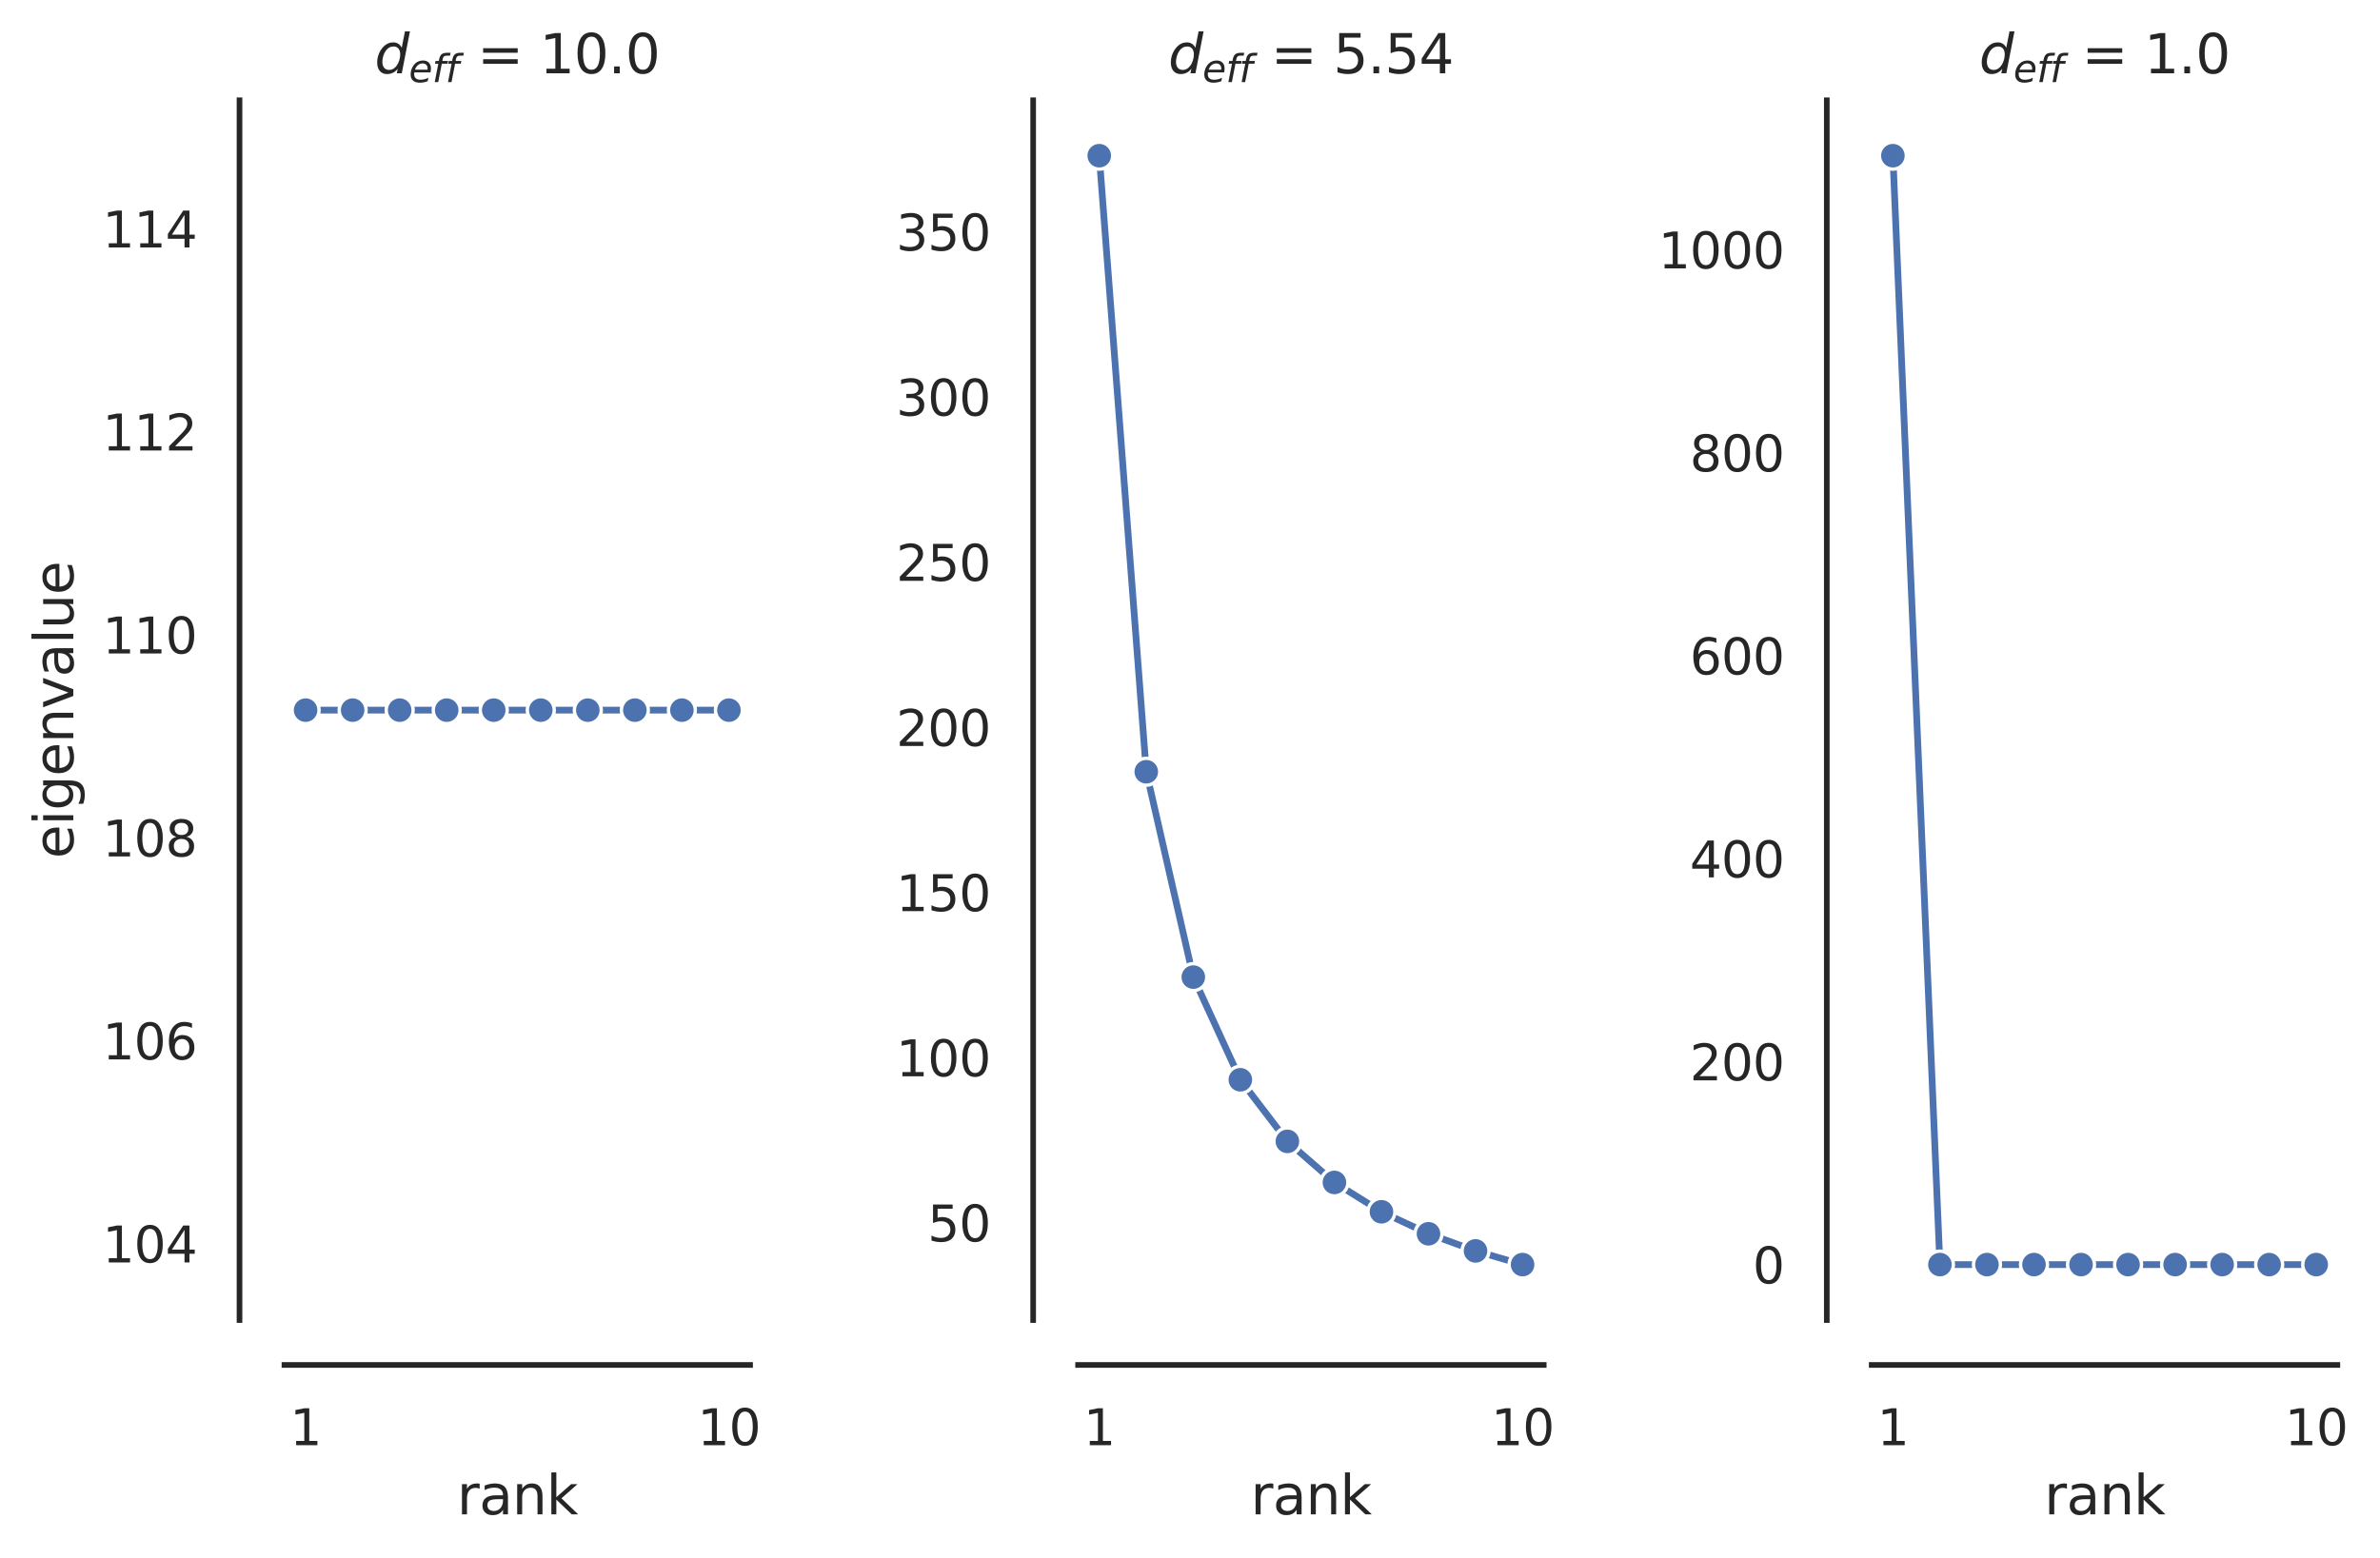 <?xml version="1.0" encoding="utf-8" standalone="no"?>
<!DOCTYPE svg PUBLIC "-//W3C//DTD SVG 1.1//EN"
  "http://www.w3.org/Graphics/SVG/1.1/DTD/svg11.dtd">
<svg xmlns:xlink="http://www.w3.org/1999/xlink" width="529.749pt" height="346.858pt" viewBox="0 0 529.749 346.858" xmlns="http://www.w3.org/2000/svg" version="1.1">
 <defs>
  <style type="text/css">*{stroke-linejoin: round; stroke-linecap: butt}</style>
 </defs>
 <g id="figure_1">
  <g id="patch_1">
   <path d="M 0 346.858 
L 529.749 346.858 
L 529.749 0 
L 0 0 
z
" style="fill: #ffffff"/>
  </g>
  <g id="axes_1">
   <g id="patch_2">
    <path d="M 63.31 293.898 
L 166.958 293.898 
L 166.958 22.318 
L 63.31 22.318 
z
" style="fill: #ffffff"/>
   </g>
   <g id="matplotlib.axis_1">
    <g id="xtick_1">
     <g id="text_1">
      <!-- 1 -->
      <g style="fill: #262626" transform="translate(64.522 321.756) scale(0.11 -0.11)">
       <defs>
        <path id="DejaVuSans-31" d="M 794 531 
L 1825 531 
L 1825 4091 
L 703 3866 
L 703 4441 
L 1819 4666 
L 2450 4666 
L 2450 531 
L 3481 531 
L 3481 0 
L 794 0 
L 794 531 
z
" transform="scale(0.016)"/>
       </defs>
       <use xlink:href="#DejaVuSans-31"/>
      </g>
     </g>
    </g>
    <g id="xtick_2">
     <g id="text_2">
      <!-- 10 -->
      <g style="fill: #262626" transform="translate(155.248 321.756) scale(0.11 -0.11)">
       <defs>
        <path id="DejaVuSans-30" d="M 2034 4250 
Q 1547 4250 1301 3770 
Q 1056 3291 1056 2328 
Q 1056 1369 1301 889 
Q 1547 409 2034 409 
Q 2525 409 2770 889 
Q 3016 1369 3016 2328 
Q 3016 3291 2770 3770 
Q 2525 4250 2034 4250 
z
M 2034 4750 
Q 2819 4750 3233 4129 
Q 3647 3509 3647 2328 
Q 3647 1150 3233 529 
Q 2819 -91 2034 -91 
Q 1250 -91 836 529 
Q 422 1150 422 2328 
Q 422 3509 836 4129 
Q 1250 4750 2034 4750 
z
" transform="scale(0.016)"/>
       </defs>
       <use xlink:href="#DejaVuSans-31"/>
       <use xlink:href="#DejaVuSans-30" x="63.623"/>
      </g>
     </g>
    </g>
    <g id="text_3">
     <!-- rank -->
     <g style="fill: #262626" transform="translate(101.714 337.162) scale(0.12 -0.12)">
      <defs>
       <path id="DejaVuSans-72" d="M 2631 2963 
Q 2534 3019 2420 3045 
Q 2306 3072 2169 3072 
Q 1681 3072 1420 2755 
Q 1159 2438 1159 1844 
L 1159 0 
L 581 0 
L 581 3500 
L 1159 3500 
L 1159 2956 
Q 1341 3275 1631 3429 
Q 1922 3584 2338 3584 
Q 2397 3584 2469 3576 
Q 2541 3569 2628 3553 
L 2631 2963 
z
" transform="scale(0.016)"/>
       <path id="DejaVuSans-61" d="M 2194 1759 
Q 1497 1759 1228 1600 
Q 959 1441 959 1056 
Q 959 750 1161 570 
Q 1363 391 1709 391 
Q 2188 391 2477 730 
Q 2766 1069 2766 1631 
L 2766 1759 
L 2194 1759 
z
M 3341 1997 
L 3341 0 
L 2766 0 
L 2766 531 
Q 2569 213 2275 61 
Q 1981 -91 1556 -91 
Q 1019 -91 701 211 
Q 384 513 384 1019 
Q 384 1609 779 1909 
Q 1175 2209 1959 2209 
L 2766 2209 
L 2766 2266 
Q 2766 2663 2505 2880 
Q 2244 3097 1772 3097 
Q 1472 3097 1187 3025 
Q 903 2953 641 2809 
L 641 3341 
Q 956 3463 1253 3523 
Q 1550 3584 1831 3584 
Q 2591 3584 2966 3190 
Q 3341 2797 3341 1997 
z
" transform="scale(0.016)"/>
       <path id="DejaVuSans-6e" d="M 3513 2113 
L 3513 0 
L 2938 0 
L 2938 2094 
Q 2938 2591 2744 2837 
Q 2550 3084 2163 3084 
Q 1697 3084 1428 2787 
Q 1159 2491 1159 1978 
L 1159 0 
L 581 0 
L 581 3500 
L 1159 3500 
L 1159 2956 
Q 1366 3272 1645 3428 
Q 1925 3584 2291 3584 
Q 2894 3584 3203 3211 
Q 3513 2838 3513 2113 
z
" transform="scale(0.016)"/>
       <path id="DejaVuSans-6b" d="M 581 4863 
L 1159 4863 
L 1159 1991 
L 2875 3500 
L 3609 3500 
L 1753 1863 
L 3688 0 
L 2938 0 
L 1159 1709 
L 1159 0 
L 581 0 
L 581 4863 
z
" transform="scale(0.016)"/>
      </defs>
      <use xlink:href="#DejaVuSans-72"/>
      <use xlink:href="#DejaVuSans-61" x="41.113"/>
      <use xlink:href="#DejaVuSans-6e" x="102.393"/>
      <use xlink:href="#DejaVuSans-6b" x="165.771"/>
     </g>
    </g>
   </g>
   <g id="matplotlib.axis_2">
    <g id="ytick_1">
     <g id="text_4">
      <!-- 104 -->
      <g style="fill: #262626" transform="translate(22.814 281.072) scale(0.11 -0.11)">
       <defs>
        <path id="DejaVuSans-34" d="M 2419 4116 
L 825 1625 
L 2419 1625 
L 2419 4116 
z
M 2253 4666 
L 3047 4666 
L 3047 1625 
L 3713 1625 
L 3713 1100 
L 3047 1100 
L 3047 0 
L 2419 0 
L 2419 1100 
L 313 1100 
L 313 1709 
L 2253 4666 
z
" transform="scale(0.016)"/>
       </defs>
       <use xlink:href="#DejaVuSans-31"/>
       <use xlink:href="#DejaVuSans-30" x="63.623"/>
       <use xlink:href="#DejaVuSans-34" x="127.246"/>
      </g>
     </g>
    </g>
    <g id="ytick_2">
     <g id="text_5">
      <!-- 106 -->
      <g style="fill: #262626" transform="translate(22.814 235.877) scale(0.11 -0.11)">
       <defs>
        <path id="DejaVuSans-36" d="M 2113 2584 
Q 1688 2584 1439 2293 
Q 1191 2003 1191 1497 
Q 1191 994 1439 701 
Q 1688 409 2113 409 
Q 2538 409 2786 701 
Q 3034 994 3034 1497 
Q 3034 2003 2786 2293 
Q 2538 2584 2113 2584 
z
M 3366 4563 
L 3366 3988 
Q 3128 4100 2886 4159 
Q 2644 4219 2406 4219 
Q 1781 4219 1451 3797 
Q 1122 3375 1075 2522 
Q 1259 2794 1537 2939 
Q 1816 3084 2150 3084 
Q 2853 3084 3261 2657 
Q 3669 2231 3669 1497 
Q 3669 778 3244 343 
Q 2819 -91 2113 -91 
Q 1303 -91 875 529 
Q 447 1150 447 2328 
Q 447 3434 972 4092 
Q 1497 4750 2381 4750 
Q 2619 4750 2861 4703 
Q 3103 4656 3366 4563 
z
" transform="scale(0.016)"/>
       </defs>
       <use xlink:href="#DejaVuSans-31"/>
       <use xlink:href="#DejaVuSans-30" x="63.623"/>
       <use xlink:href="#DejaVuSans-36" x="127.246"/>
      </g>
     </g>
    </g>
    <g id="ytick_3">
     <g id="text_6">
      <!-- 108 -->
      <g style="fill: #262626" transform="translate(22.814 190.682) scale(0.11 -0.11)">
       <defs>
        <path id="DejaVuSans-38" d="M 2034 2216 
Q 1584 2216 1326 1975 
Q 1069 1734 1069 1313 
Q 1069 891 1326 650 
Q 1584 409 2034 409 
Q 2484 409 2743 651 
Q 3003 894 3003 1313 
Q 3003 1734 2745 1975 
Q 2488 2216 2034 2216 
z
M 1403 2484 
Q 997 2584 770 2862 
Q 544 3141 544 3541 
Q 544 4100 942 4425 
Q 1341 4750 2034 4750 
Q 2731 4750 3128 4425 
Q 3525 4100 3525 3541 
Q 3525 3141 3298 2862 
Q 3072 2584 2669 2484 
Q 3125 2378 3379 2068 
Q 3634 1759 3634 1313 
Q 3634 634 3220 271 
Q 2806 -91 2034 -91 
Q 1263 -91 848 271 
Q 434 634 434 1313 
Q 434 1759 690 2068 
Q 947 2378 1403 2484 
z
M 1172 3481 
Q 1172 3119 1398 2916 
Q 1625 2713 2034 2713 
Q 2441 2713 2670 2916 
Q 2900 3119 2900 3481 
Q 2900 3844 2670 4047 
Q 2441 4250 2034 4250 
Q 1625 4250 1398 4047 
Q 1172 3844 1172 3481 
z
" transform="scale(0.016)"/>
       </defs>
       <use xlink:href="#DejaVuSans-31"/>
       <use xlink:href="#DejaVuSans-30" x="63.623"/>
       <use xlink:href="#DejaVuSans-38" x="127.246"/>
      </g>
     </g>
    </g>
    <g id="ytick_4">
     <g id="text_7">
      <!-- 110 -->
      <g style="fill: #262626" transform="translate(22.814 145.487) scale(0.11 -0.11)">
       <use xlink:href="#DejaVuSans-31"/>
       <use xlink:href="#DejaVuSans-31" x="63.623"/>
       <use xlink:href="#DejaVuSans-30" x="127.246"/>
      </g>
     </g>
    </g>
    <g id="ytick_5">
     <g id="text_8">
      <!-- 112 -->
      <g style="fill: #262626" transform="translate(22.814 100.293) scale(0.11 -0.11)">
       <defs>
        <path id="DejaVuSans-32" d="M 1228 531 
L 3431 531 
L 3431 0 
L 469 0 
L 469 531 
Q 828 903 1448 1529 
Q 2069 2156 2228 2338 
Q 2531 2678 2651 2914 
Q 2772 3150 2772 3378 
Q 2772 3750 2511 3984 
Q 2250 4219 1831 4219 
Q 1534 4219 1204 4116 
Q 875 4013 500 3803 
L 500 4441 
Q 881 4594 1212 4672 
Q 1544 4750 1819 4750 
Q 2544 4750 2975 4387 
Q 3406 4025 3406 3419 
Q 3406 3131 3298 2873 
Q 3191 2616 2906 2266 
Q 2828 2175 2409 1742 
Q 1991 1309 1228 531 
z
" transform="scale(0.016)"/>
       </defs>
       <use xlink:href="#DejaVuSans-31"/>
       <use xlink:href="#DejaVuSans-31" x="63.623"/>
       <use xlink:href="#DejaVuSans-32" x="127.246"/>
      </g>
     </g>
    </g>
    <g id="ytick_6">
     <g id="text_9">
      <!-- 114 -->
      <g style="fill: #262626" transform="translate(22.814 55.098) scale(0.11 -0.11)">
       <use xlink:href="#DejaVuSans-31"/>
       <use xlink:href="#DejaVuSans-31" x="63.623"/>
       <use xlink:href="#DejaVuSans-34" x="127.246"/>
      </g>
     </g>
    </g>
    <g id="text_10">
     <!-- eigenvalue -->
     <g style="fill: #262626" transform="translate(16.318 191.16) rotate(-90) scale(0.12 -0.12)">
      <defs>
       <path id="DejaVuSans-65" d="M 3597 1894 
L 3597 1613 
L 953 1613 
Q 991 1019 1311 708 
Q 1631 397 2203 397 
Q 2534 397 2845 478 
Q 3156 559 3463 722 
L 3463 178 
Q 3153 47 2828 -22 
Q 2503 -91 2169 -91 
Q 1331 -91 842 396 
Q 353 884 353 1716 
Q 353 2575 817 3079 
Q 1281 3584 2069 3584 
Q 2775 3584 3186 3129 
Q 3597 2675 3597 1894 
z
M 3022 2063 
Q 3016 2534 2758 2815 
Q 2500 3097 2075 3097 
Q 1594 3097 1305 2825 
Q 1016 2553 972 2059 
L 3022 2063 
z
" transform="scale(0.016)"/>
       <path id="DejaVuSans-69" d="M 603 3500 
L 1178 3500 
L 1178 0 
L 603 0 
L 603 3500 
z
M 603 4863 
L 1178 4863 
L 1178 4134 
L 603 4134 
L 603 4863 
z
" transform="scale(0.016)"/>
       <path id="DejaVuSans-67" d="M 2906 1791 
Q 2906 2416 2648 2759 
Q 2391 3103 1925 3103 
Q 1463 3103 1205 2759 
Q 947 2416 947 1791 
Q 947 1169 1205 825 
Q 1463 481 1925 481 
Q 2391 481 2648 825 
Q 2906 1169 2906 1791 
z
M 3481 434 
Q 3481 -459 3084 -895 
Q 2688 -1331 1869 -1331 
Q 1566 -1331 1297 -1286 
Q 1028 -1241 775 -1147 
L 775 -588 
Q 1028 -725 1275 -790 
Q 1522 -856 1778 -856 
Q 2344 -856 2625 -561 
Q 2906 -266 2906 331 
L 2906 616 
Q 2728 306 2450 153 
Q 2172 0 1784 0 
Q 1141 0 747 490 
Q 353 981 353 1791 
Q 353 2603 747 3093 
Q 1141 3584 1784 3584 
Q 2172 3584 2450 3431 
Q 2728 3278 2906 2969 
L 2906 3500 
L 3481 3500 
L 3481 434 
z
" transform="scale(0.016)"/>
       <path id="DejaVuSans-76" d="M 191 3500 
L 800 3500 
L 1894 563 
L 2988 3500 
L 3597 3500 
L 2284 0 
L 1503 0 
L 191 3500 
z
" transform="scale(0.016)"/>
       <path id="DejaVuSans-6c" d="M 603 4863 
L 1178 4863 
L 1178 0 
L 603 0 
L 603 4863 
z
" transform="scale(0.016)"/>
       <path id="DejaVuSans-75" d="M 544 1381 
L 544 3500 
L 1119 3500 
L 1119 1403 
Q 1119 906 1312 657 
Q 1506 409 1894 409 
Q 2359 409 2629 706 
Q 2900 1003 2900 1516 
L 2900 3500 
L 3475 3500 
L 3475 0 
L 2900 0 
L 2900 538 
Q 2691 219 2414 64 
Q 2138 -91 1772 -91 
Q 1169 -91 856 284 
Q 544 659 544 1381 
z
M 1991 3584 
L 1991 3584 
z
" transform="scale(0.016)"/>
      </defs>
      <use xlink:href="#DejaVuSans-65"/>
      <use xlink:href="#DejaVuSans-69" x="61.523"/>
      <use xlink:href="#DejaVuSans-67" x="89.307"/>
      <use xlink:href="#DejaVuSans-65" x="152.783"/>
      <use xlink:href="#DejaVuSans-6e" x="214.307"/>
      <use xlink:href="#DejaVuSans-76" x="277.686"/>
      <use xlink:href="#DejaVuSans-61" x="336.865"/>
      <use xlink:href="#DejaVuSans-6c" x="398.145"/>
      <use xlink:href="#DejaVuSans-75" x="425.928"/>
      <use xlink:href="#DejaVuSans-65" x="489.307"/>
     </g>
    </g>
   </g>
   <g id="PolyCollection_1"/>
   <g id="line2d_1">
    <path d="M 68.021 158.108 
L 78.491 158.108 
L 88.96 158.108 
L 99.43 158.108 
L 109.899 158.108 
L 120.369 158.108 
L 130.838 158.108 
L 141.308 158.108 
L 151.777 158.108 
L 162.247 158.108 
" clip-path="url(#p4534d6cf70)" style="fill: none; stroke: #4c72b0; stroke-width: 1.5; stroke-linecap: round"/>
    <defs>
     <path id="mb609ef40c3" d="M 0 3 
C 0.796 3 1.559 2.684 2.121 2.121 
C 2.684 1.559 3 0.796 3 0 
C 3 -0.796 2.684 -1.559 2.121 -2.121 
C 1.559 -2.684 0.796 -3 0 -3 
C -0.796 -3 -1.559 -2.684 -2.121 -2.121 
C -2.684 -1.559 -3 -0.796 -3 0 
C -3 0.796 -2.684 1.559 -2.121 2.121 
C -1.559 2.684 -0.796 3 0 3 
z
" style="stroke: #ffffff; stroke-width: 0.75"/>
    </defs>
    <g clip-path="url(#p4534d6cf70)">
     <use xlink:href="#mb609ef40c3" x="68.021" y="158.108" style="fill: #4c72b0; stroke: #ffffff; stroke-width: 0.75"/>
     <use xlink:href="#mb609ef40c3" x="78.491" y="158.108" style="fill: #4c72b0; stroke: #ffffff; stroke-width: 0.75"/>
     <use xlink:href="#mb609ef40c3" x="88.96" y="158.108" style="fill: #4c72b0; stroke: #ffffff; stroke-width: 0.75"/>
     <use xlink:href="#mb609ef40c3" x="99.43" y="158.108" style="fill: #4c72b0; stroke: #ffffff; stroke-width: 0.75"/>
     <use xlink:href="#mb609ef40c3" x="109.899" y="158.108" style="fill: #4c72b0; stroke: #ffffff; stroke-width: 0.75"/>
     <use xlink:href="#mb609ef40c3" x="120.369" y="158.108" style="fill: #4c72b0; stroke: #ffffff; stroke-width: 0.75"/>
     <use xlink:href="#mb609ef40c3" x="130.838" y="158.108" style="fill: #4c72b0; stroke: #ffffff; stroke-width: 0.75"/>
     <use xlink:href="#mb609ef40c3" x="141.308" y="158.108" style="fill: #4c72b0; stroke: #ffffff; stroke-width: 0.75"/>
     <use xlink:href="#mb609ef40c3" x="151.777" y="158.108" style="fill: #4c72b0; stroke: #ffffff; stroke-width: 0.75"/>
     <use xlink:href="#mb609ef40c3" x="162.247" y="158.108" style="fill: #4c72b0; stroke: #ffffff; stroke-width: 0.75"/>
    </g>
   </g>
   <g id="patch_3">
    <path d="M 53.31 293.898 
L 53.31 22.318 
" style="fill: none; stroke: #262626; stroke-width: 1.25; stroke-linejoin: miter; stroke-linecap: square"/>
   </g>
   <g id="patch_4">
    <path d="M 63.31 303.898 
L 166.958 303.898 
" style="fill: none; stroke: #262626; stroke-width: 1.25; stroke-linejoin: miter; stroke-linecap: square"/>
   </g>
   <g id="text_11">
    <!-- $d_{eff}$ = 10.0 -->
    <g style="fill: #262626" transform="translate(83.394 16.318) scale(0.12 -0.12)">
     <defs>
      <path id="DejaVuSans-Oblique-64" d="M 2675 525 
Q 2444 222 2128 65 
Q 1813 -91 1428 -91 
Q 903 -91 598 267 
Q 294 625 294 1247 
Q 294 1766 478 2236 
Q 663 2706 1013 3078 
Q 1244 3325 1534 3454 
Q 1825 3584 2144 3584 
Q 2481 3584 2739 3421 
Q 2997 3259 3138 2956 
L 3513 4863 
L 4091 4863 
L 3144 0 
L 2566 0 
L 2675 525 
z
M 891 1350 
Q 891 897 1095 644 
Q 1300 391 1663 391 
Q 1931 391 2161 520 
Q 2391 650 2566 903 
Q 2750 1166 2856 1509 
Q 2963 1853 2963 2188 
Q 2963 2622 2758 2865 
Q 2553 3109 2194 3109 
Q 1922 3109 1687 2981 
Q 1453 2853 1288 2613 
Q 1106 2353 998 2009 
Q 891 1666 891 1350 
z
" transform="scale(0.016)"/>
      <path id="DejaVuSans-Oblique-65" d="M 3078 2063 
Q 3088 2113 3092 2166 
Q 3097 2219 3097 2272 
Q 3097 2653 2873 2875 
Q 2650 3097 2266 3097 
Q 1838 3097 1509 2826 
Q 1181 2556 1013 2059 
L 3078 2063 
z
M 3578 1613 
L 903 1613 
Q 884 1494 878 1425 
Q 872 1356 872 1306 
Q 872 872 1139 634 
Q 1406 397 1894 397 
Q 2269 397 2603 481 
Q 2938 566 3225 728 
L 3116 159 
Q 2806 34 2476 -28 
Q 2147 -91 1806 -91 
Q 1078 -91 686 257 
Q 294 606 294 1247 
Q 294 1794 489 2264 
Q 684 2734 1063 3103 
Q 1306 3334 1642 3459 
Q 1978 3584 2356 3584 
Q 2950 3584 3301 3228 
Q 3653 2872 3653 2272 
Q 3653 2128 3634 1964 
Q 3616 1800 3578 1613 
z
" transform="scale(0.016)"/>
      <path id="DejaVuSans-Oblique-66" d="M 3059 4863 
L 2969 4384 
L 2419 4384 
Q 2106 4384 1964 4261 
Q 1822 4138 1753 3809 
L 1691 3500 
L 2638 3500 
L 2553 3053 
L 1606 3053 
L 1013 0 
L 434 0 
L 1031 3053 
L 481 3053 
L 563 3500 
L 1113 3500 
L 1159 3744 
Q 1278 4363 1576 4613 
Q 1875 4863 2516 4863 
L 3059 4863 
z
" transform="scale(0.016)"/>
      <path id="DejaVuSans-20" transform="scale(0.016)"/>
      <path id="DejaVuSans-3d" d="M 678 2906 
L 4684 2906 
L 4684 2381 
L 678 2381 
L 678 2906 
z
M 678 1631 
L 4684 1631 
L 4684 1100 
L 678 1100 
L 678 1631 
z
" transform="scale(0.016)"/>
      <path id="DejaVuSans-2e" d="M 684 794 
L 1344 794 
L 1344 0 
L 684 0 
L 684 794 
z
" transform="scale(0.016)"/>
     </defs>
     <use xlink:href="#DejaVuSans-Oblique-64" transform="translate(0 0.016)"/>
     <use xlink:href="#DejaVuSans-Oblique-65" transform="translate(63.477 -16.391) scale(0.7)"/>
     <use xlink:href="#DejaVuSans-Oblique-66" transform="translate(106.543 -16.391) scale(0.7)"/>
     <use xlink:href="#DejaVuSans-Oblique-66" transform="translate(131.187 -16.391) scale(0.7)"/>
     <use xlink:href="#DejaVuSans-20" transform="translate(158.564 0.016)"/>
     <use xlink:href="#DejaVuSans-3d" transform="translate(190.352 0.016)"/>
     <use xlink:href="#DejaVuSans-20" transform="translate(274.141 0.016)"/>
     <use xlink:href="#DejaVuSans-31" transform="translate(305.928 0.016)"/>
     <use xlink:href="#DejaVuSans-30" transform="translate(369.551 0.016)"/>
     <use xlink:href="#DejaVuSans-2e" transform="translate(433.174 0.016)"/>
     <use xlink:href="#DejaVuSans-30" transform="translate(464.961 0.016)"/>
    </g>
   </g>
  </g>
  <g id="axes_2">
   <g id="patch_5">
    <path d="M 239.962 293.898 
L 343.61 293.898 
L 343.61 22.318 
L 239.962 22.318 
z
" style="fill: #ffffff"/>
   </g>
   <g id="matplotlib.axis_3">
    <g id="xtick_3">
     <g id="text_12">
      <!-- 1 -->
      <g style="fill: #262626" transform="translate(241.174 321.756) scale(0.11 -0.11)">
       <use xlink:href="#DejaVuSans-31"/>
      </g>
     </g>
    </g>
    <g id="xtick_4">
     <g id="text_13">
      <!-- 10 -->
      <g style="fill: #262626" transform="translate(331.9 321.756) scale(0.11 -0.11)">
       <use xlink:href="#DejaVuSans-31"/>
       <use xlink:href="#DejaVuSans-30" x="63.623"/>
      </g>
     </g>
    </g>
    <g id="text_14">
     <!-- rank -->
     <g style="fill: #262626" transform="translate(278.365 337.162) scale(0.12 -0.12)">
      <use xlink:href="#DejaVuSans-72"/>
      <use xlink:href="#DejaVuSans-61" x="41.113"/>
      <use xlink:href="#DejaVuSans-6e" x="102.393"/>
      <use xlink:href="#DejaVuSans-6b" x="165.771"/>
     </g>
    </g>
   </g>
   <g id="matplotlib.axis_4">
    <g id="ytick_7">
     <g id="text_15">
      <!-- 50 -->
      <g style="fill: #262626" transform="translate(206.464 276.395) scale(0.11 -0.11)">
       <defs>
        <path id="DejaVuSans-35" d="M 691 4666 
L 3169 4666 
L 3169 4134 
L 1269 4134 
L 1269 2991 
Q 1406 3038 1543 3061 
Q 1681 3084 1819 3084 
Q 2600 3084 3056 2656 
Q 3513 2228 3513 1497 
Q 3513 744 3044 326 
Q 2575 -91 1722 -91 
Q 1428 -91 1123 -41 
Q 819 9 494 109 
L 494 744 
Q 775 591 1075 516 
Q 1375 441 1709 441 
Q 2250 441 2565 725 
Q 2881 1009 2881 1497 
Q 2881 1984 2565 2268 
Q 2250 2553 1709 2553 
Q 1456 2553 1204 2497 
Q 953 2441 691 2322 
L 691 4666 
z
" transform="scale(0.016)"/>
       </defs>
       <use xlink:href="#DejaVuSans-35"/>
       <use xlink:href="#DejaVuSans-30" x="63.623"/>
      </g>
     </g>
    </g>
    <g id="ytick_8">
     <g id="text_16">
      <!-- 100 -->
      <g style="fill: #262626" transform="translate(199.465 239.624) scale(0.11 -0.11)">
       <use xlink:href="#DejaVuSans-31"/>
       <use xlink:href="#DejaVuSans-30" x="63.623"/>
       <use xlink:href="#DejaVuSans-30" x="127.246"/>
      </g>
     </g>
    </g>
    <g id="ytick_9">
     <g id="text_17">
      <!-- 150 -->
      <g style="fill: #262626" transform="translate(199.465 202.853) scale(0.11 -0.11)">
       <use xlink:href="#DejaVuSans-31"/>
       <use xlink:href="#DejaVuSans-35" x="63.623"/>
       <use xlink:href="#DejaVuSans-30" x="127.246"/>
      </g>
     </g>
    </g>
    <g id="ytick_10">
     <g id="text_18">
      <!-- 200 -->
      <g style="fill: #262626" transform="translate(199.465 166.083) scale(0.11 -0.11)">
       <use xlink:href="#DejaVuSans-32"/>
       <use xlink:href="#DejaVuSans-30" x="63.623"/>
       <use xlink:href="#DejaVuSans-30" x="127.246"/>
      </g>
     </g>
    </g>
    <g id="ytick_11">
     <g id="text_19">
      <!-- 250 -->
      <g style="fill: #262626" transform="translate(199.465 129.312) scale(0.11 -0.11)">
       <use xlink:href="#DejaVuSans-32"/>
       <use xlink:href="#DejaVuSans-35" x="63.623"/>
       <use xlink:href="#DejaVuSans-30" x="127.246"/>
      </g>
     </g>
    </g>
    <g id="ytick_12">
     <g id="text_20">
      <!-- 300 -->
      <g style="fill: #262626" transform="translate(199.465 92.542) scale(0.11 -0.11)">
       <defs>
        <path id="DejaVuSans-33" d="M 2597 2516 
Q 3050 2419 3304 2112 
Q 3559 1806 3559 1356 
Q 3559 666 3084 287 
Q 2609 -91 1734 -91 
Q 1441 -91 1130 -33 
Q 819 25 488 141 
L 488 750 
Q 750 597 1062 519 
Q 1375 441 1716 441 
Q 2309 441 2620 675 
Q 2931 909 2931 1356 
Q 2931 1769 2642 2001 
Q 2353 2234 1838 2234 
L 1294 2234 
L 1294 2753 
L 1863 2753 
Q 2328 2753 2575 2939 
Q 2822 3125 2822 3475 
Q 2822 3834 2567 4026 
Q 2313 4219 1838 4219 
Q 1578 4219 1281 4162 
Q 984 4106 628 3988 
L 628 4550 
Q 988 4650 1302 4700 
Q 1616 4750 1894 4750 
Q 2613 4750 3031 4423 
Q 3450 4097 3450 3541 
Q 3450 3153 3228 2886 
Q 3006 2619 2597 2516 
z
" transform="scale(0.016)"/>
       </defs>
       <use xlink:href="#DejaVuSans-33"/>
       <use xlink:href="#DejaVuSans-30" x="63.623"/>
       <use xlink:href="#DejaVuSans-30" x="127.246"/>
      </g>
     </g>
    </g>
    <g id="ytick_13">
     <g id="text_21">
      <!-- 350 -->
      <g style="fill: #262626" transform="translate(199.465 55.771) scale(0.11 -0.11)">
       <use xlink:href="#DejaVuSans-33"/>
       <use xlink:href="#DejaVuSans-35" x="63.623"/>
       <use xlink:href="#DejaVuSans-30" x="127.246"/>
      </g>
     </g>
    </g>
   </g>
   <g id="PolyCollection_2"/>
   <g id="line2d_2">
    <path d="M 244.673 34.663 
L 255.142 171.824 
L 265.612 217.545 
L 276.081 240.405 
L 286.551 254.121 
L 297.02 263.265 
L 307.49 269.797 
L 317.959 274.695 
L 328.429 278.506 
L 338.898 281.554 
" clip-path="url(#p6f9770d19b)" style="fill: none; stroke: #4c72b0; stroke-width: 1.5; stroke-linecap: round"/>
    <g clip-path="url(#p6f9770d19b)">
     <use xlink:href="#mb609ef40c3" x="244.673" y="34.663" style="fill: #4c72b0; stroke: #ffffff; stroke-width: 0.75"/>
     <use xlink:href="#mb609ef40c3" x="255.142" y="171.824" style="fill: #4c72b0; stroke: #ffffff; stroke-width: 0.75"/>
     <use xlink:href="#mb609ef40c3" x="265.612" y="217.545" style="fill: #4c72b0; stroke: #ffffff; stroke-width: 0.75"/>
     <use xlink:href="#mb609ef40c3" x="276.081" y="240.405" style="fill: #4c72b0; stroke: #ffffff; stroke-width: 0.75"/>
     <use xlink:href="#mb609ef40c3" x="286.551" y="254.121" style="fill: #4c72b0; stroke: #ffffff; stroke-width: 0.75"/>
     <use xlink:href="#mb609ef40c3" x="297.02" y="263.265" style="fill: #4c72b0; stroke: #ffffff; stroke-width: 0.75"/>
     <use xlink:href="#mb609ef40c3" x="307.49" y="269.797" style="fill: #4c72b0; stroke: #ffffff; stroke-width: 0.75"/>
     <use xlink:href="#mb609ef40c3" x="317.959" y="274.695" style="fill: #4c72b0; stroke: #ffffff; stroke-width: 0.75"/>
     <use xlink:href="#mb609ef40c3" x="328.429" y="278.506" style="fill: #4c72b0; stroke: #ffffff; stroke-width: 0.75"/>
     <use xlink:href="#mb609ef40c3" x="338.898" y="281.554" style="fill: #4c72b0; stroke: #ffffff; stroke-width: 0.75"/>
    </g>
   </g>
   <g id="patch_6">
    <path d="M 229.962 293.898 
L 229.962 22.318 
" style="fill: none; stroke: #262626; stroke-width: 1.25; stroke-linejoin: miter; stroke-linecap: square"/>
   </g>
   <g id="patch_7">
    <path d="M 239.962 303.898 
L 343.61 303.898 
" style="fill: none; stroke: #262626; stroke-width: 1.25; stroke-linejoin: miter; stroke-linecap: square"/>
   </g>
   <g id="text_22">
    <!-- $d_{eff}$ = 5.54 -->
    <g style="fill: #262626" transform="translate(260.046 16.318) scale(0.12 -0.12)">
     <use xlink:href="#DejaVuSans-Oblique-64" transform="translate(0 0.016)"/>
     <use xlink:href="#DejaVuSans-Oblique-65" transform="translate(63.477 -16.391) scale(0.7)"/>
     <use xlink:href="#DejaVuSans-Oblique-66" transform="translate(106.543 -16.391) scale(0.7)"/>
     <use xlink:href="#DejaVuSans-Oblique-66" transform="translate(131.187 -16.391) scale(0.7)"/>
     <use xlink:href="#DejaVuSans-20" transform="translate(158.564 0.016)"/>
     <use xlink:href="#DejaVuSans-3d" transform="translate(190.352 0.016)"/>
     <use xlink:href="#DejaVuSans-20" transform="translate(274.141 0.016)"/>
     <use xlink:href="#DejaVuSans-35" transform="translate(305.928 0.016)"/>
     <use xlink:href="#DejaVuSans-2e" transform="translate(369.551 0.016)"/>
     <use xlink:href="#DejaVuSans-35" transform="translate(401.338 0.016)"/>
     <use xlink:href="#DejaVuSans-34" transform="translate(464.961 0.016)"/>
    </g>
   </g>
  </g>
  <g id="axes_3">
   <g id="patch_8">
    <path d="M 416.613 293.898 
L 520.261 293.898 
L 520.261 22.318 
L 416.613 22.318 
z
" style="fill: #ffffff"/>
   </g>
   <g id="matplotlib.axis_5">
    <g id="xtick_5">
     <g id="text_23">
      <!-- 1 -->
      <g style="fill: #262626" transform="translate(417.825 321.756) scale(0.11 -0.11)">
       <use xlink:href="#DejaVuSans-31"/>
      </g>
     </g>
    </g>
    <g id="xtick_6">
     <g id="text_24">
      <!-- 10 -->
      <g style="fill: #262626" transform="translate(508.551 321.756) scale(0.11 -0.11)">
       <use xlink:href="#DejaVuSans-31"/>
       <use xlink:href="#DejaVuSans-30" x="63.623"/>
      </g>
     </g>
    </g>
    <g id="text_25">
     <!-- rank -->
     <g style="fill: #262626" transform="translate(455.017 337.162) scale(0.12 -0.12)">
      <use xlink:href="#DejaVuSans-72"/>
      <use xlink:href="#DejaVuSans-61" x="41.113"/>
      <use xlink:href="#DejaVuSans-6e" x="102.393"/>
      <use xlink:href="#DejaVuSans-6b" x="165.771"/>
     </g>
    </g>
   </g>
   <g id="matplotlib.axis_6">
    <g id="ytick_14">
     <g id="text_26">
      <!-- 0 -->
      <g style="fill: #262626" transform="translate(390.115 285.733) scale(0.11 -0.11)">
       <use xlink:href="#DejaVuSans-30"/>
      </g>
     </g>
    </g>
    <g id="ytick_15">
     <g id="text_27">
      <!-- 200 -->
      <g style="fill: #262626" transform="translate(376.117 240.538) scale(0.11 -0.11)">
       <use xlink:href="#DejaVuSans-32"/>
       <use xlink:href="#DejaVuSans-30" x="63.623"/>
       <use xlink:href="#DejaVuSans-30" x="127.246"/>
      </g>
     </g>
    </g>
    <g id="ytick_16">
     <g id="text_28">
      <!-- 400 -->
      <g style="fill: #262626" transform="translate(376.117 195.343) scale(0.11 -0.11)">
       <use xlink:href="#DejaVuSans-34"/>
       <use xlink:href="#DejaVuSans-30" x="63.623"/>
       <use xlink:href="#DejaVuSans-30" x="127.246"/>
      </g>
     </g>
    </g>
    <g id="ytick_17">
     <g id="text_29">
      <!-- 600 -->
      <g style="fill: #262626" transform="translate(376.117 150.149) scale(0.11 -0.11)">
       <use xlink:href="#DejaVuSans-36"/>
       <use xlink:href="#DejaVuSans-30" x="63.623"/>
       <use xlink:href="#DejaVuSans-30" x="127.246"/>
      </g>
     </g>
    </g>
    <g id="ytick_18">
     <g id="text_30">
      <!-- 800 -->
      <g style="fill: #262626" transform="translate(376.117 104.954) scale(0.11 -0.11)">
       <use xlink:href="#DejaVuSans-38"/>
       <use xlink:href="#DejaVuSans-30" x="63.623"/>
       <use xlink:href="#DejaVuSans-30" x="127.246"/>
      </g>
     </g>
    </g>
    <g id="ytick_19">
     <g id="text_31">
      <!-- 1000 -->
      <g style="fill: #262626" transform="translate(369.118 59.759) scale(0.11 -0.11)">
       <use xlink:href="#DejaVuSans-31"/>
       <use xlink:href="#DejaVuSans-30" x="63.623"/>
       <use xlink:href="#DejaVuSans-30" x="127.246"/>
       <use xlink:href="#DejaVuSans-30" x="190.869"/>
      </g>
     </g>
    </g>
   </g>
   <g id="PolyCollection_3"/>
   <g id="line2d_3">
    <path d="M 421.325 34.663 
L 431.794 281.554 
L 442.264 281.554 
L 452.733 281.554 
L 463.203 281.554 
L 473.672 281.554 
L 484.142 281.554 
L 494.611 281.554 
L 505.08 281.554 
L 515.55 281.554 
" clip-path="url(#p9d477c25bc)" style="fill: none; stroke: #4c72b0; stroke-width: 1.5; stroke-linecap: round"/>
    <g clip-path="url(#p9d477c25bc)">
     <use xlink:href="#mb609ef40c3" x="421.325" y="34.663" style="fill: #4c72b0; stroke: #ffffff; stroke-width: 0.75"/>
     <use xlink:href="#mb609ef40c3" x="431.794" y="281.554" style="fill: #4c72b0; stroke: #ffffff; stroke-width: 0.75"/>
     <use xlink:href="#mb609ef40c3" x="442.264" y="281.554" style="fill: #4c72b0; stroke: #ffffff; stroke-width: 0.75"/>
     <use xlink:href="#mb609ef40c3" x="452.733" y="281.554" style="fill: #4c72b0; stroke: #ffffff; stroke-width: 0.75"/>
     <use xlink:href="#mb609ef40c3" x="463.203" y="281.554" style="fill: #4c72b0; stroke: #ffffff; stroke-width: 0.75"/>
     <use xlink:href="#mb609ef40c3" x="473.672" y="281.554" style="fill: #4c72b0; stroke: #ffffff; stroke-width: 0.75"/>
     <use xlink:href="#mb609ef40c3" x="484.142" y="281.554" style="fill: #4c72b0; stroke: #ffffff; stroke-width: 0.75"/>
     <use xlink:href="#mb609ef40c3" x="494.611" y="281.554" style="fill: #4c72b0; stroke: #ffffff; stroke-width: 0.75"/>
     <use xlink:href="#mb609ef40c3" x="505.08" y="281.554" style="fill: #4c72b0; stroke: #ffffff; stroke-width: 0.75"/>
     <use xlink:href="#mb609ef40c3" x="515.55" y="281.554" style="fill: #4c72b0; stroke: #ffffff; stroke-width: 0.75"/>
    </g>
   </g>
   <g id="patch_9">
    <path d="M 406.613 293.898 
L 406.613 22.318 
" style="fill: none; stroke: #262626; stroke-width: 1.25; stroke-linejoin: miter; stroke-linecap: square"/>
   </g>
   <g id="patch_10">
    <path d="M 416.613 303.898 
L 520.261 303.898 
" style="fill: none; stroke: #262626; stroke-width: 1.25; stroke-linejoin: miter; stroke-linecap: square"/>
   </g>
   <g id="text_32">
    <!-- $d_{eff}$ = 1.0 -->
    <g style="fill: #262626" transform="translate(440.537 16.318) scale(0.12 -0.12)">
     <use xlink:href="#DejaVuSans-Oblique-64" transform="translate(0 0.016)"/>
     <use xlink:href="#DejaVuSans-Oblique-65" transform="translate(63.477 -16.391) scale(0.7)"/>
     <use xlink:href="#DejaVuSans-Oblique-66" transform="translate(106.543 -16.391) scale(0.7)"/>
     <use xlink:href="#DejaVuSans-Oblique-66" transform="translate(131.187 -16.391) scale(0.7)"/>
     <use xlink:href="#DejaVuSans-20" transform="translate(158.564 0.016)"/>
     <use xlink:href="#DejaVuSans-3d" transform="translate(190.352 0.016)"/>
     <use xlink:href="#DejaVuSans-20" transform="translate(274.141 0.016)"/>
     <use xlink:href="#DejaVuSans-31" transform="translate(305.928 0.016)"/>
     <use xlink:href="#DejaVuSans-2e" transform="translate(369.551 0.016)"/>
     <use xlink:href="#DejaVuSans-30" transform="translate(401.338 0.016)"/>
    </g>
   </g>
  </g>
 </g>
 <defs>
  <clipPath id="p4534d6cf70">
   <rect x="63.31" y="22.318" width="103.648" height="271.58"/>
  </clipPath>
  <clipPath id="p6f9770d19b">
   <rect x="239.962" y="22.318" width="103.648" height="271.58"/>
  </clipPath>
  <clipPath id="p9d477c25bc">
   <rect x="416.613" y="22.318" width="103.648" height="271.58"/>
  </clipPath>
 </defs>
</svg>
